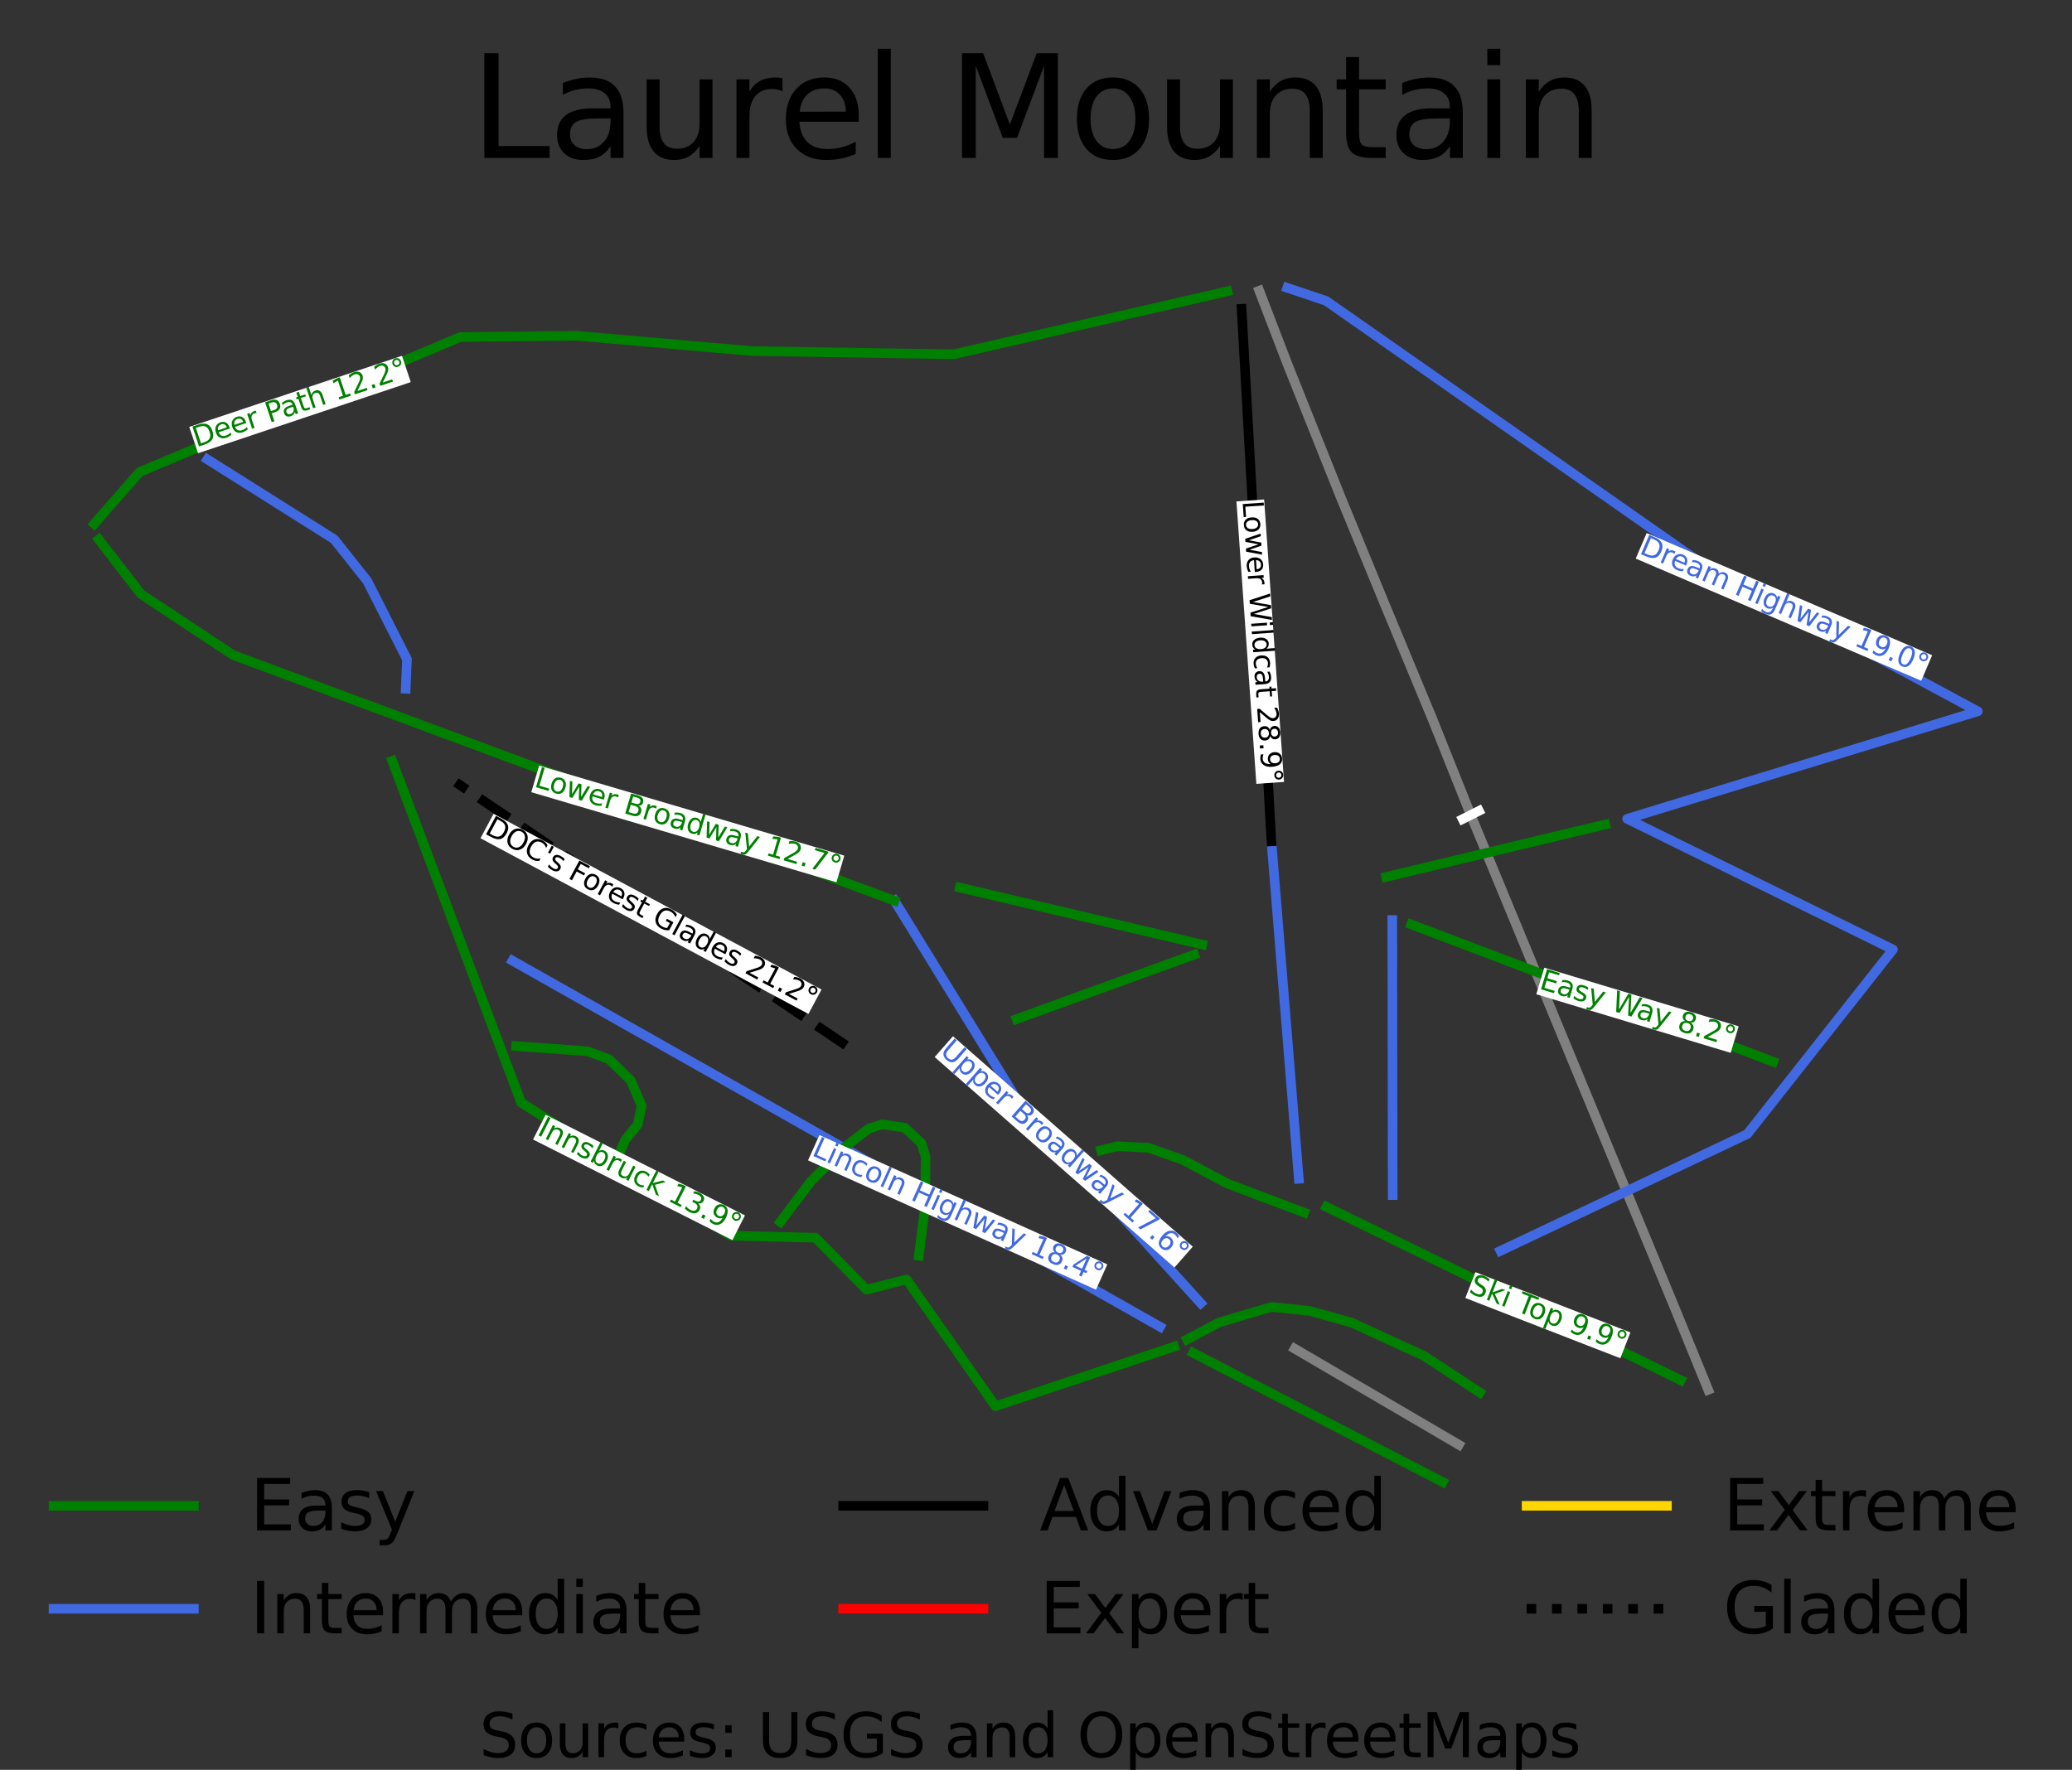 <?xml version="1.0" encoding="utf-8" standalone="no"?>
<!DOCTYPE svg PUBLIC "-//W3C//DTD SVG 1.1//EN"
  "http://www.w3.org/Graphics/SVG/1.1/DTD/svg11.dtd">
<svg height="126.129pt" version="1.1" viewBox="0 0 147.635 126.129" width="147.635pt" xmlns="http://www.w3.org/2000/svg" xmlns:xlink="http://www.w3.org/1999/xlink">
 <rect x="0" y="0" width="147.635" height="126.129" fill="#333333" stroke="none"/>
 <defs>
  <style type="text/css">*{stroke-linecap:butt;stroke-linejoin:round;}</style>
 </defs>
 <g id="figure_1">
  <g id="patch_1">
   <path d="M 0 126.129 
L 147.635 126.129 
L 147.635 0 
L 0 0 
z
" style="fill:none;"/>
  </g>
  <g id="axes_1">
   <g id="line2d_1">
    <path clip-path="url(#pa305f0f560)" d="M 6.711 37.338 
" style="fill:none;stroke:#008000;stroke-linecap:square;stroke-width:1.5;"/>
   </g>
   <g id="line2d_2">
    <path clip-path="url(#pa305f0f560)" d="M 6.711 37.338 
" style="fill:none;stroke:#4169e1;stroke-linecap:square;stroke-width:1.5;"/>
   </g>
   <g id="line2d_3">
    <path clip-path="url(#pa305f0f560)" d="M 6.711 37.338 
" style="fill:none;stroke:#000000;stroke-linecap:square;stroke-width:1.5;"/>
   </g>
   <g id="line2d_4">
    <path clip-path="url(#pa305f0f560)" d="M 6.711 37.338 
" style="fill:none;stroke:#ff0000;stroke-linecap:square;stroke-width:1.5;"/>
   </g>
   <g id="line2d_5">
    <path clip-path="url(#pa305f0f560)" d="M 6.711 37.338 
" style="fill:none;stroke:#ffd700;stroke-linecap:square;stroke-width:1.5;"/>
   </g>
   <g id="line2d_6">
    <path clip-path="url(#pa305f0f560)" d="M 6.711 37.338 
" style="fill:none;stroke:#000000;stroke-dasharray:1.5,2.475;stroke-dashoffset:0;stroke-width:1.5;"/>
   </g>
   <g id="line2d_7">
    <path clip-path="url(#pa305f0f560)" d="M 89.726 20.718 
L 91.758 26.003 
L 93.635 30.699 
L 95.513 35.395 
L 97.085 39.216 
L 98.657 43.038 
L 100.348 47.111 
L 102.04 51.184 
L 103.418 54.632 
L 104.796 58.08 
L 106.428 62.024 
L 108.06 65.968 
L 110.408 71.644 
L 112.757 77.32 
L 114.72 82.066 
L 116.683 86.812 
L 118.012 90.021 
L 119.34 93.231 
L 121.714 99.043 
" style="fill:none;stroke:#808080;stroke-linecap:square;stroke-width:0.683;"/>
   </g>
   <g id="line2d_8">
    <path clip-path="url(#pa305f0f560)" d="M 92.25 96.114 
L 95.175 97.826 
L 98.099 99.537 
L 101.023 101.249 
L 103.947 102.961 
" style="fill:none;stroke:#808080;stroke-linecap:square;stroke-width:0.683;"/>
   </g>
   <g id="line2d_9">
    <path clip-path="url(#pa305f0f560)" d="M 6.711 37.338 
L 7.52 36.413 
L 8.329 35.488 
L 9.138 34.564 
L 9.948 33.639 
L 11.376 33.038 
L 12.805 32.436 
L 14.234 31.835 
L 15.663 31.233 
L 17.091 30.632 
L 18.52 30.031 
L 19.949 29.429 
L 21.377 28.828 
L 22.806 28.227 
L 24.235 27.625 
L 25.663 27.024 
L 27.092 26.423 
L 28.521 25.821 
L 29.949 25.22 
L 31.378 24.619 
L 32.807 24.017 
L 33.84 24.006 
L 34.873 23.995 
L 35.906 23.984 
L 36.939 23.972 
L 37.972 23.961 
L 39.005 23.95 
L 40.038 23.939 
L 41.071 23.928 
L 42.634 24.064 
L 44.197 24.2 
L 45.761 24.336 
L 47.324 24.472 
L 48.888 24.608 
L 50.451 24.745 
L 52.014 24.881 
L 53.578 25.017 
L 55.376 25.046 
L 57.175 25.075 
L 58.973 25.104 
L 60.772 25.132 
L 62.571 25.161 
L 64.369 25.19 
L 66.168 25.219 
L 67.967 25.248 
L 69.184 24.967 
L 70.402 24.687 
L 71.62 24.406 
L 72.838 24.126 
L 74.056 23.845 
L 75.273 23.565 
L 76.491 23.284 
L 77.709 23.003 
L 78.927 22.723 
L 80.145 22.442 
L 81.363 22.162 
L 82.58 21.881 
L 83.798 21.601 
L 85.016 21.32 
L 86.234 21.04 
L 87.452 20.759 
" style="fill:none;stroke:#008000;stroke-linecap:square;stroke-width:0.683;"/>
   </g>
   <g id="line2d_10">
    <path clip-path="url(#pa305f0f560)" d="M 98.771 62.494 
L 99.747 62.261 
L 100.722 62.027 
L 101.698 61.794 
L 102.673 61.56 
L 103.648 61.326 
L 104.624 61.093 
L 105.599 60.859 
L 106.574 60.626 
L 107.55 60.392 
L 108.525 60.159 
L 109.501 59.925 
L 110.476 59.691 
L 111.451 59.458 
L 112.427 59.224 
L 113.402 58.991 
L 114.377 58.757 
" style="fill:none;stroke:#008000;stroke-linecap:square;stroke-width:0.683;"/>
   </g>
   <g id="line2d_11">
    <path clip-path="url(#pa305f0f560)" d="M 126.346 75.668 
L 124.734 75.056 
L 123.122 74.444 
L 121.51 73.833 
L 119.898 73.221 
L 118.286 72.609 
L 116.674 71.997 
L 115.062 71.386 
L 113.45 70.774 
L 111.838 70.162 
L 110.226 69.55 
L 108.614 68.939 
L 107.002 68.327 
L 105.39 67.715 
L 103.779 67.103 
L 102.167 66.491 
L 100.555 65.88 
" style="fill:none;stroke:#008000;stroke-linecap:square;stroke-width:0.683;"/>
   </g>
   <g id="line2d_12">
    <path clip-path="url(#pa305f0f560)" d="M 99.233 85.168 
L 99.231 83.943 
L 99.229 82.718 
L 99.227 81.493 
L 99.225 80.267 
L 99.223 79.042 
L 99.221 77.817 
L 99.219 76.592 
L 99.218 75.367 
L 99.216 74.142 
L 99.214 72.917 
L 99.212 71.692 
L 99.21 70.467 
L 99.208 69.241 
L 99.206 68.016 
L 99.204 66.791 
L 99.202 65.566 
" style="fill:none;stroke:#4169e1;stroke-linecap:square;stroke-width:0.683;"/>
   </g>
   <g id="line2d_13">
    <path clip-path="url(#pa305f0f560)" d="M 119.756 98.361 
L 118.178 97.589 
L 116.601 96.817 
L 115.023 96.045 
L 113.445 95.273 
L 111.868 94.501 
L 110.29 93.729 
L 108.712 92.957 
L 107.135 92.185 
L 105.557 91.413 
L 103.979 90.641 
L 102.402 89.868 
L 100.824 89.096 
L 99.246 88.324 
L 97.668 87.552 
L 96.091 86.78 
L 94.513 86.008 
" style="fill:none;stroke:#008000;stroke-linecap:square;stroke-width:0.683;"/>
   </g>
   <g id="line2d_14">
    <path clip-path="url(#pa305f0f560)" d="M 106.91 89.144 
L 108.01 88.624 
L 109.109 88.103 
L 110.209 87.582 
L 111.309 87.062 
L 112.408 86.541 
L 113.508 86.02 
L 114.608 85.5 
L 115.707 84.979 
L 116.807 84.458 
L 117.907 83.938 
L 119.006 83.417 
L 120.106 82.896 
L 121.206 82.376 
L 122.305 81.855 
L 123.405 81.334 
L 124.505 80.814 
L 125.153 79.992 
L 125.801 79.17 
L 126.45 78.348 
L 127.098 77.526 
L 127.746 76.705 
L 128.394 75.883 
L 129.043 75.061 
L 129.691 74.239 
L 130.339 73.417 
L 130.987 72.596 
L 131.636 71.774 
L 132.284 70.952 
L 132.932 70.13 
L 133.58 69.308 
L 134.229 68.487 
L 134.877 67.665 
L 133.693 67.083 
L 132.509 66.501 
L 131.325 65.919 
L 130.141 65.337 
L 128.957 64.755 
L 127.774 64.173 
L 126.59 63.591 
L 125.406 63.009 
L 124.222 62.428 
L 123.038 61.846 
L 121.854 61.264 
L 120.67 60.682 
L 119.486 60.1 
L 118.303 59.518 
L 117.119 58.936 
L 115.935 58.354 
L 117.497 57.875 
L 119.058 57.396 
L 120.62 56.918 
L 122.182 56.439 
L 123.744 55.96 
L 125.306 55.481 
L 126.868 55.003 
L 128.429 54.524 
L 129.991 54.045 
L 131.553 53.566 
L 133.115 53.088 
L 134.677 52.609 
L 136.238 52.13 
L 137.8 51.651 
L 139.362 51.173 
L 140.924 50.694 
L 139.668 50.017 
L 138.412 49.341 
L 137.156 48.664 
L 135.901 47.988 
L 134.645 47.311 
L 133.389 46.635 
L 132.133 45.958 
L 130.877 45.282 
L 129.621 44.605 
L 128.366 43.929 
L 127.11 43.252 
L 125.854 42.576 
L 124.598 41.899 
L 123.342 41.223 
L 122.086 40.546 
L 120.831 39.869 
L 120.008 39.294 
L 119.185 38.718 
L 118.362 38.142 
L 117.539 37.566 
L 116.716 36.991 
L 115.893 36.415 
L 115.07 35.839 
L 114.247 35.263 
L 113.424 34.688 
L 112.601 34.112 
L 111.778 33.536 
L 110.955 32.96 
L 110.132 32.385 
L 109.309 31.809 
L 108.486 31.233 
L 107.663 30.657 
L 106.841 30.082 
L 106.018 29.506 
L 105.195 28.93 
L 104.372 28.354 
L 103.549 27.779 
L 102.726 27.203 
L 101.903 26.627 
L 101.08 26.051 
L 100.257 25.475 
L 99.434 24.9 
L 98.611 24.324 
L 97.788 23.748 
L 96.965 23.172 
L 96.142 22.597 
L 95.319 22.021 
L 94.496 21.445 
L 93.109 20.978 
L 91.722 20.511 
" style="fill:none;stroke:#4169e1;stroke-linecap:square;stroke-width:0.683;"/>
   </g>
   <g id="line2d_15">
    <path clip-path="url(#pa305f0f560)" d="M 92.543 84.004 
L 92.421 82.502 
L 92.299 80.999 
L 92.177 79.496 
L 92.055 77.994 
L 91.933 76.491 
L 91.811 74.988 
L 91.689 73.486 
L 91.567 71.983 
L 91.445 70.48 
L 91.323 68.978 
L 91.201 67.475 
L 91.079 65.972 
L 90.957 64.469 
L 90.835 62.967 
L 90.713 61.464 
L 90.591 59.961 
" style="fill:none;stroke:#4169e1;stroke-linecap:square;stroke-width:0.683;"/>
   </g>
   <g id="line2d_16">
    <path clip-path="url(#pa305f0f560)" d="M 90.591 59.961 
L 90.524 58.775 
L 90.458 57.589 
L 90.392 56.403 
L 90.325 55.217 
L 90.259 54.031 
L 90.193 52.845 
L 90.126 51.659 
L 90.06 50.473 
L 89.994 49.287 
L 89.927 48.101 
L 89.861 46.915 
L 89.794 45.729 
L 89.728 44.543 
L 89.662 43.357 
L 89.595 42.171 
L 89.529 40.985 
L 89.463 39.799 
L 89.396 38.613 
L 89.33 37.427 
L 89.264 36.241 
L 89.197 35.054 
L 89.131 33.868 
L 89.064 32.682 
L 88.998 31.496 
L 88.932 30.31 
L 88.865 29.124 
L 88.799 27.938 
L 88.733 26.752 
L 88.666 25.566 
L 88.6 24.38 
L 88.534 23.194 
L 88.467 22.008 
" style="fill:none;stroke:#000000;stroke-linecap:square;stroke-width:0.683;"/>
   </g>
   <g id="line2d_17">
    <path clip-path="url(#pa305f0f560)" d="M 28.907 49.085 
L 28.952 48.033 
L 28.998 46.981 
L 28.29 45.586 
L 27.582 44.191 
L 26.874 42.796 
L 26.166 41.401 
L 24.987 39.916 
L 23.808 38.43 
L 22.679 37.718 
L 21.55 37.007 
L 20.421 36.295 
L 19.292 35.583 
L 18.163 34.871 
L 17.034 34.159 
L 15.905 33.448 
L 14.776 32.736 
" style="fill:none;stroke:#4169e1;stroke-linecap:square;stroke-width:0.683;"/>
   </g>
   <g id="line2d_18">
    <path clip-path="url(#pa305f0f560)" d="M 82.657 94.553 
L 81.215 93.738 
L 79.773 92.922 
L 78.331 92.107 
L 76.889 91.292 
L 75.447 90.477 
L 74.006 89.661 
L 72.564 88.846 
L 71.122 88.031 
L 69.68 87.216 
L 68.238 86.4 
L 66.796 85.585 
L 65.354 84.77 
L 63.912 83.954 
L 62.47 83.139 
L 61.028 82.324 
L 59.586 81.509 
L 58.144 80.693 
L 56.702 79.878 
L 55.26 79.063 
L 53.819 78.248 
L 52.377 77.432 
L 50.935 76.617 
L 49.493 75.802 
L 48.051 74.987 
L 46.609 74.171 
L 45.167 73.356 
L 43.725 72.541 
L 42.283 71.725 
L 40.841 70.91 
L 39.399 70.095 
L 37.957 69.28 
L 36.515 68.464 
" style="fill:none;stroke:#4169e1;stroke-linecap:square;stroke-width:0.683;"/>
   </g>
   <g id="line2d_19">
    <path clip-path="url(#pa305f0f560)" d="M 83.662 95.971 
L 82.07 96.501 
L 80.478 97.032 
L 78.886 97.562 
L 77.295 98.092 
L 75.703 98.622 
L 74.111 99.152 
L 72.52 99.682 
L 70.928 100.212 
L 70.136 99.083 
L 69.345 97.955 
L 68.554 96.826 
L 67.762 95.697 
L 66.971 94.568 
L 66.18 93.439 
L 65.388 92.31 
L 64.597 91.181 
L 63.169 91.544 
L 61.74 91.907 
L 60.832 90.982 
L 59.924 90.056 
L 59.016 89.131 
L 58.108 88.206 
L 56.596 88.169 
L 55.084 88.133 
L 53.571 88.096 
L 52.059 88.059 
L 51.126 87.467 
L 50.194 86.874 
L 49.261 86.281 
L 48.328 85.689 
L 47.396 85.096 
L 46.463 84.504 
L 45.53 83.911 
L 44.598 83.318 
L 43.665 82.726 
L 42.732 82.133 
L 41.8 81.541 
L 40.867 80.948 
L 39.934 80.355 
L 39.002 79.763 
L 38.069 79.17 
L 37.136 78.578 
L 36.562 77.055 
L 35.988 75.533 
L 35.413 74.011 
L 34.839 72.489 
L 34.265 70.967 
L 33.69 69.445 
L 33.116 67.923 
L 32.542 66.401 
L 31.968 64.879 
L 31.393 63.357 
L 30.819 61.835 
L 30.245 60.313 
L 29.671 58.791 
L 29.096 57.269 
L 28.522 55.747 
L 27.948 54.225 
" style="fill:none;stroke:#008000;stroke-linecap:square;stroke-width:0.683;"/>
   </g>
   <g id="line2d_20">
    <path clip-path="url(#pa305f0f560)" d="M 65.469 89.493 
L 65.703 87.651 
L 65.936 85.809 
L 65.942 84.108 
L 65.948 82.407 
L 65.647 81.469 
L 64.468 80.363 
L 62.855 80.125 
L 61.898 80.433 
L 61.092 81.056 
L 60.285 81.679 
L 59.023 82.946 
L 57.76 84.213 
L 56.681 85.648 
L 55.602 87.083 
" style="fill:none;stroke:#008000;stroke-linecap:square;stroke-width:0.683;"/>
   </g>
   <g id="line2d_21">
    <path clip-path="url(#pa305f0f560)" d="M 44.189 82.057 
L 44.556 81.231 
L 45.435 80.139 
L 45.724 78.809 
L 45.329 77.898 
L 44.934 76.988 
L 44.167 76.239 
L 43.399 75.49 
L 41.853 74.916 
L 40.585 74.825 
L 39.316 74.734 
L 38.048 74.643 
L 36.78 74.552 
" style="fill:none;stroke:#008000;stroke-linecap:square;stroke-width:0.683;"/>
   </g>
   <g id="line2d_22">
    <path clip-path="url(#pa305f0f560)" d="M 105.433 99.235 
L 104.451 98.589 
L 103.47 97.943 
L 102.488 97.297 
L 101.507 96.65 
L 100.211 96.054 
L 98.916 95.457 
L 97.621 94.86 
L 96.325 94.263 
L 94.82 93.843 
L 93.314 93.423 
L 91.965 93.281 
L 90.615 93.139 
L 88.748 93.689 
L 86.881 94.239 
L 85.733 94.845 
L 84.585 95.45 
" style="fill:none;stroke:#008000;stroke-linecap:square;stroke-width:0.683;"/>
   </g>
   <g id="line2d_23">
    <path clip-path="url(#pa305f0f560)" d="M 102.794 105.618 
L 101.683 105.043 
L 100.571 104.468 
L 99.46 103.892 
L 98.348 103.317 
L 97.237 102.741 
L 96.126 102.166 
L 95.014 101.591 
L 93.903 101.015 
L 92.792 100.44 
L 91.68 99.865 
L 90.569 99.289 
L 89.458 98.714 
L 88.346 98.138 
L 87.235 97.563 
L 86.123 96.988 
L 85.012 96.412 
" style="fill:none;stroke:#008000;stroke-linecap:square;stroke-width:0.683;"/>
   </g>
   <g id="line2d_24">
    <path clip-path="url(#pa305f0f560)" d="M 92.921 86.417 
L 91.556 85.9 
L 90.19 85.383 
L 88.825 84.866 
L 87.459 84.349 
L 85.864 83.503 
L 84.269 82.657 
L 83.04 82.225 
L 81.811 81.792 
L 80.699 81.74 
L 79.588 81.687 
L 78.458 81.974 
" style="fill:none;stroke:#008000;stroke-linecap:square;stroke-width:0.683;"/>
   </g>
   <g id="line2d_25">
    <path clip-path="url(#pa305f0f560)" d="M 85.082 68.035 
L 83.501 68.609 
L 81.921 69.183 
L 80.34 69.757 
L 78.759 70.331 
L 77.178 70.905 
L 75.598 71.479 
L 74.017 72.053 
L 72.436 72.627 
" style="fill:none;stroke:#008000;stroke-linecap:square;stroke-width:0.683;"/>
   </g>
   <g id="line2d_26">
    <path clip-path="url(#pa305f0f560)" d="M 85.663 67.313 
L 84.584 67.06 
L 83.505 66.806 
L 82.426 66.552 
L 81.347 66.298 
L 80.268 66.045 
L 79.189 65.791 
L 78.11 65.537 
L 77.031 65.283 
L 75.951 65.029 
L 74.872 64.776 
L 73.793 64.522 
L 72.714 64.268 
L 71.635 64.014 
L 70.556 63.761 
L 69.477 63.507 
L 68.398 63.253 
" style="fill:none;stroke:#008000;stroke-linecap:square;stroke-width:0.683;"/>
   </g>
   <g id="line2d_27">
    <path clip-path="url(#pa305f0f560)" d="M 85.553 92.871 
L 84.739 91.973 
L 83.926 91.074 
L 83.113 90.175 
L 82.299 89.277 
L 81.486 88.378 
L 80.672 87.479 
L 79.859 86.58 
L 79.046 85.682 
L 78.232 84.783 
L 77.419 83.884 
L 76.605 82.986 
L 75.792 82.087 
L 74.979 81.188 
L 74.165 80.29 
L 73.352 79.391 
L 72.539 78.492 
L 71.988 77.598 
L 71.438 76.704 
L 70.888 75.81 
L 70.338 74.917 
L 69.787 74.023 
L 69.237 73.129 
L 68.687 72.235 
L 68.137 71.341 
L 67.587 70.447 
L 67.036 69.553 
L 66.486 68.659 
L 65.936 67.765 
L 65.386 66.871 
L 64.835 65.978 
L 64.285 65.084 
L 63.735 64.19 
" style="fill:none;stroke:#4169e1;stroke-linecap:square;stroke-width:0.683;"/>
   </g>
   <g id="line2d_28">
    <path clip-path="url(#pa305f0f560)" d="M 63.735 64.19 
L 62.262 63.643 
L 60.789 63.095 
L 59.317 62.548 
L 57.844 62.001 
L 56.371 61.454 
L 54.898 60.907 
L 53.426 60.359 
L 51.953 59.812 
L 50.48 59.265 
L 49.007 58.718 
L 47.535 58.171 
L 46.062 57.623 
L 44.589 57.076 
L 43.116 56.529 
L 41.644 55.982 
L 40.171 55.435 
L 38.698 54.888 
L 37.225 54.34 
L 35.753 53.793 
L 34.28 53.246 
L 32.807 52.699 
L 31.334 52.152 
L 29.862 51.604 
L 28.389 51.057 
L 26.916 50.51 
L 25.443 49.963 
L 23.97 49.416 
L 22.498 48.868 
L 21.025 48.321 
L 19.552 47.774 
L 18.079 47.227 
L 16.607 46.68 
L 15.787 46.137 
L 14.967 45.594 
L 14.147 45.052 
L 13.327 44.509 
L 12.507 43.966 
L 11.687 43.423 
L 10.867 42.881 
L 10.047 42.338 
L 9.295 41.365 
L 8.542 40.392 
L 7.79 39.419 
L 7.038 38.446 
" style="fill:none;stroke:#008000;stroke-linecap:square;stroke-width:0.683;"/>
   </g>
   <g id="line2d_29">
    <path clip-path="url(#pa305f0f560)" d="M 60.288 74.506 
L 59.419 73.92 
L 58.55 73.334 
L 57.681 72.748 
L 56.812 72.161 
L 55.943 71.575 
L 55.074 70.989 
L 54.205 70.403 
L 53.336 69.817 
L 52.467 69.231 
L 51.598 68.645 
L 50.729 68.058 
L 49.86 67.472 
L 48.992 66.886 
L 48.123 66.3 
L 47.254 65.714 
L 46.385 65.128 
L 45.516 64.542 
L 44.647 63.956 
L 43.778 63.369 
L 42.909 62.783 
L 42.04 62.197 
L 41.171 61.611 
L 40.302 61.025 
L 39.433 60.439 
L 38.564 59.853 
L 37.695 59.267 
L 36.827 58.68 
L 35.958 58.094 
L 35.089 57.508 
L 34.22 56.922 
L 33.351 56.336 
L 32.482 55.75 
" style="fill:none;stroke:#000000;stroke-dasharray:2.529,1.094;stroke-dashoffset:0;stroke-width:0.683;"/>
   </g>
   <g id="text_1">
    <g id="patch_2">
     <path d="M 103.762 58.222 
L 104.066 58.825 
L 105.83 57.937 
L 105.527 57.334 
z
" style="fill:#ffffff;"/>
    </g>
    <!--   -->
    <g style="fill:#808080;" transform="translate(104.16 58.044)rotate(-296.709)scale(0.02 -0.02)">
     <defs>
      <path id="DejaVuSans-20" transform="scale(0.016)"/>
     </defs>
     <use xlink:href="#DejaVuSans-20"/>
    </g>
   </g>
   <g id="text_2">
    <g id="patch_3">
     <path d="M 14.113 32.299 
L 29.268 27.231 
L 28.642 25.357 
L 13.486 30.425 
z
" style="fill:#ffffff;"/>
    </g>
    <!-- Deer Path 12.2° -->
    <g style="fill:#008000;" transform="translate(13.993 31.879)rotate(-18.491)scale(0.02 -0.02)">
     <defs>
      <path d="M 1259 4147 
L 1259 519 
L 2022 519 
Q 2988 519 3436 956 
Q 3884 1394 3884 2338 
Q 3884 3275 3436 3711 
Q 2988 4147 2022 4147 
L 1259 4147 
z
M 628 4666 
L 1925 4666 
Q 3281 4666 3915 4102 
Q 4550 3538 4550 2338 
Q 4550 1131 3912 565 
Q 3275 0 1925 0 
L 628 0 
L 628 4666 
z
" id="DejaVuSans-44" transform="scale(0.016)"/>
      <path d="M 3597 1894 
L 3597 1613 
L 953 1613 
Q 991 1019 1311 708 
Q 1631 397 2203 397 
Q 2534 397 2845 478 
Q 3156 559 3463 722 
L 3463 178 
Q 3153 47 2828 -22 
Q 2503 -91 2169 -91 
Q 1331 -91 842 396 
Q 353 884 353 1716 
Q 353 2575 817 3079 
Q 1281 3584 2069 3584 
Q 2775 3584 3186 3129 
Q 3597 2675 3597 1894 
z
M 3022 2063 
Q 3016 2534 2758 2815 
Q 2500 3097 2075 3097 
Q 1594 3097 1305 2825 
Q 1016 2553 972 2059 
L 3022 2063 
z
" id="DejaVuSans-65" transform="scale(0.016)"/>
      <path d="M 2631 2963 
Q 2534 3019 2420 3045 
Q 2306 3072 2169 3072 
Q 1681 3072 1420 2755 
Q 1159 2438 1159 1844 
L 1159 0 
L 581 0 
L 581 3500 
L 1159 3500 
L 1159 2956 
Q 1341 3275 1631 3429 
Q 1922 3584 2338 3584 
Q 2397 3584 2469 3576 
Q 2541 3569 2628 3553 
L 2631 2963 
z
" id="DejaVuSans-72" transform="scale(0.016)"/>
      <path d="M 1259 4147 
L 1259 2394 
L 2053 2394 
Q 2494 2394 2734 2622 
Q 2975 2850 2975 3272 
Q 2975 3691 2734 3919 
Q 2494 4147 2053 4147 
L 1259 4147 
z
M 628 4666 
L 2053 4666 
Q 2838 4666 3239 4311 
Q 3641 3956 3641 3272 
Q 3641 2581 3239 2228 
Q 2838 1875 2053 1875 
L 1259 1875 
L 1259 0 
L 628 0 
L 628 4666 
z
" id="DejaVuSans-50" transform="scale(0.016)"/>
      <path d="M 2194 1759 
Q 1497 1759 1228 1600 
Q 959 1441 959 1056 
Q 959 750 1161 570 
Q 1363 391 1709 391 
Q 2188 391 2477 730 
Q 2766 1069 2766 1631 
L 2766 1759 
L 2194 1759 
z
M 3341 1997 
L 3341 0 
L 2766 0 
L 2766 531 
Q 2569 213 2275 61 
Q 1981 -91 1556 -91 
Q 1019 -91 701 211 
Q 384 513 384 1019 
Q 384 1609 779 1909 
Q 1175 2209 1959 2209 
L 2766 2209 
L 2766 2266 
Q 2766 2663 2505 2880 
Q 2244 3097 1772 3097 
Q 1472 3097 1187 3025 
Q 903 2953 641 2809 
L 641 3341 
Q 956 3463 1253 3523 
Q 1550 3584 1831 3584 
Q 2591 3584 2966 3190 
Q 3341 2797 3341 1997 
z
" id="DejaVuSans-61" transform="scale(0.016)"/>
      <path d="M 1172 4494 
L 1172 3500 
L 2356 3500 
L 2356 3053 
L 1172 3053 
L 1172 1153 
Q 1172 725 1289 603 
Q 1406 481 1766 481 
L 2356 481 
L 2356 0 
L 1766 0 
Q 1100 0 847 248 
Q 594 497 594 1153 
L 594 3053 
L 172 3053 
L 172 3500 
L 594 3500 
L 594 4494 
L 1172 4494 
z
" id="DejaVuSans-74" transform="scale(0.016)"/>
      <path d="M 3513 2113 
L 3513 0 
L 2938 0 
L 2938 2094 
Q 2938 2591 2744 2837 
Q 2550 3084 2163 3084 
Q 1697 3084 1428 2787 
Q 1159 2491 1159 1978 
L 1159 0 
L 581 0 
L 581 4863 
L 1159 4863 
L 1159 2956 
Q 1366 3272 1645 3428 
Q 1925 3584 2291 3584 
Q 2894 3584 3203 3211 
Q 3513 2838 3513 2113 
z
" id="DejaVuSans-68" transform="scale(0.016)"/>
      <path d="M 794 531 
L 1825 531 
L 1825 4091 
L 703 3866 
L 703 4441 
L 1819 4666 
L 2450 4666 
L 2450 531 
L 3481 531 
L 3481 0 
L 794 0 
L 794 531 
z
" id="DejaVuSans-31" transform="scale(0.016)"/>
      <path d="M 1228 531 
L 3431 531 
L 3431 0 
L 469 0 
L 469 531 
Q 828 903 1448 1529 
Q 2069 2156 2228 2338 
Q 2531 2678 2651 2914 
Q 2772 3150 2772 3378 
Q 2772 3750 2511 3984 
Q 2250 4219 1831 4219 
Q 1534 4219 1204 4116 
Q 875 4013 500 3803 
L 500 4441 
Q 881 4594 1212 4672 
Q 1544 4750 1819 4750 
Q 2544 4750 2975 4387 
Q 3406 4025 3406 3419 
Q 3406 3131 3298 2873 
Q 3191 2616 2906 2266 
Q 2828 2175 2409 1742 
Q 1991 1309 1228 531 
z
" id="DejaVuSans-32" transform="scale(0.016)"/>
      <path d="M 684 794 
L 1344 794 
L 1344 0 
L 684 0 
L 684 794 
z
" id="DejaVuSans-2e" transform="scale(0.016)"/>
      <path d="M 1600 4347 
Q 1350 4347 1178 4173 
Q 1006 4000 1006 3750 
Q 1006 3503 1178 3333 
Q 1350 3163 1600 3163 
Q 1850 3163 2022 3333 
Q 2194 3503 2194 3750 
Q 2194 3997 2020 4172 
Q 1847 4347 1600 4347 
z
M 1600 4750 
Q 1800 4750 1984 4673 
Q 2169 4597 2303 4453 
Q 2447 4313 2519 4134 
Q 2591 3956 2591 3750 
Q 2591 3338 2302 3052 
Q 2013 2766 1594 2766 
Q 1172 2766 890 3047 
Q 609 3328 609 3750 
Q 609 4169 896 4459 
Q 1184 4750 1600 4750 
z
" id="DejaVuSans-b0" transform="scale(0.016)"/>
     </defs>
     <use xlink:href="#DejaVuSans-44"/>
     <use x="77.002" xlink:href="#DejaVuSans-65"/>
     <use x="138.525" xlink:href="#DejaVuSans-65"/>
     <use x="200.049" xlink:href="#DejaVuSans-72"/>
     <use x="241.162" xlink:href="#DejaVuSans-20"/>
     <use x="272.949" xlink:href="#DejaVuSans-50"/>
     <use x="328.752" xlink:href="#DejaVuSans-61"/>
     <use x="390.031" xlink:href="#DejaVuSans-74"/>
     <use x="429.24" xlink:href="#DejaVuSans-68"/>
     <use x="492.619" xlink:href="#DejaVuSans-20"/>
     <use x="524.406" xlink:href="#DejaVuSans-31"/>
     <use x="588.029" xlink:href="#DejaVuSans-32"/>
     <use x="651.652" xlink:href="#DejaVuSans-2e"/>
     <use x="683.439" xlink:href="#DejaVuSans-32"/>
     <use x="747.062" xlink:href="#DejaVuSans-b0"/>
    </g>
   </g>
   <g id="text_3">
    <g id="patch_4">
     <path d="M 109.464 70.855 
L 123.314 75.031 
L 123.884 73.14 
L 110.034 68.964 
z
" style="fill:#ffffff;"/>
    </g>
    <!-- Easy Way 8.2° -->
    <g style="fill:#008000;" transform="translate(109.609 70.443)rotate(-343.22)scale(0.02 -0.02)">
     <defs>
      <path d="M 628 4666 
L 3578 4666 
L 3578 4134 
L 1259 4134 
L 1259 2753 
L 3481 2753 
L 3481 2222 
L 1259 2222 
L 1259 531 
L 3634 531 
L 3634 0 
L 628 0 
L 628 4666 
z
" id="DejaVuSans-45" transform="scale(0.016)"/>
      <path d="M 2834 3397 
L 2834 2853 
Q 2591 2978 2328 3040 
Q 2066 3103 1784 3103 
Q 1356 3103 1142 2972 
Q 928 2841 928 2578 
Q 928 2378 1081 2264 
Q 1234 2150 1697 2047 
L 1894 2003 
Q 2506 1872 2764 1633 
Q 3022 1394 3022 966 
Q 3022 478 2636 193 
Q 2250 -91 1575 -91 
Q 1294 -91 989 -36 
Q 684 19 347 128 
L 347 722 
Q 666 556 975 473 
Q 1284 391 1588 391 
Q 1994 391 2212 530 
Q 2431 669 2431 922 
Q 2431 1156 2273 1281 
Q 2116 1406 1581 1522 
L 1381 1569 
Q 847 1681 609 1914 
Q 372 2147 372 2553 
Q 372 3047 722 3315 
Q 1072 3584 1716 3584 
Q 2034 3584 2315 3537 
Q 2597 3491 2834 3397 
z
" id="DejaVuSans-73" transform="scale(0.016)"/>
      <path d="M 2059 -325 
Q 1816 -950 1584 -1140 
Q 1353 -1331 966 -1331 
L 506 -1331 
L 506 -850 
L 844 -850 
Q 1081 -850 1212 -737 
Q 1344 -625 1503 -206 
L 1606 56 
L 191 3500 
L 800 3500 
L 1894 763 
L 2988 3500 
L 3597 3500 
L 2059 -325 
z
" id="DejaVuSans-79" transform="scale(0.016)"/>
      <path d="M 213 4666 
L 850 4666 
L 1831 722 
L 2809 4666 
L 3519 4666 
L 4500 722 
L 5478 4666 
L 6119 4666 
L 4947 0 
L 4153 0 
L 3169 4050 
L 2175 0 
L 1381 0 
L 213 4666 
z
" id="DejaVuSans-57" transform="scale(0.016)"/>
      <path d="M 2034 2216 
Q 1584 2216 1326 1975 
Q 1069 1734 1069 1313 
Q 1069 891 1326 650 
Q 1584 409 2034 409 
Q 2484 409 2743 651 
Q 3003 894 3003 1313 
Q 3003 1734 2745 1975 
Q 2488 2216 2034 2216 
z
M 1403 2484 
Q 997 2584 770 2862 
Q 544 3141 544 3541 
Q 544 4100 942 4425 
Q 1341 4750 2034 4750 
Q 2731 4750 3128 4425 
Q 3525 4100 3525 3541 
Q 3525 3141 3298 2862 
Q 3072 2584 2669 2484 
Q 3125 2378 3379 2068 
Q 3634 1759 3634 1313 
Q 3634 634 3220 271 
Q 2806 -91 2034 -91 
Q 1263 -91 848 271 
Q 434 634 434 1313 
Q 434 1759 690 2068 
Q 947 2378 1403 2484 
z
M 1172 3481 
Q 1172 3119 1398 2916 
Q 1625 2713 2034 2713 
Q 2441 2713 2670 2916 
Q 2900 3119 2900 3481 
Q 2900 3844 2670 4047 
Q 2441 4250 2034 4250 
Q 1625 4250 1398 4047 
Q 1172 3844 1172 3481 
z
" id="DejaVuSans-38" transform="scale(0.016)"/>
     </defs>
     <use xlink:href="#DejaVuSans-45"/>
     <use x="63.184" xlink:href="#DejaVuSans-61"/>
     <use x="124.463" xlink:href="#DejaVuSans-73"/>
     <use x="176.562" xlink:href="#DejaVuSans-79"/>
     <use x="235.742" xlink:href="#DejaVuSans-20"/>
     <use x="267.529" xlink:href="#DejaVuSans-57"/>
     <use x="360.031" xlink:href="#DejaVuSans-61"/>
     <use x="421.311" xlink:href="#DejaVuSans-79"/>
     <use x="480.49" xlink:href="#DejaVuSans-20"/>
     <use x="512.277" xlink:href="#DejaVuSans-38"/>
     <use x="575.9" xlink:href="#DejaVuSans-2e"/>
     <use x="607.688" xlink:href="#DejaVuSans-32"/>
     <use x="671.311" xlink:href="#DejaVuSans-b0"/>
    </g>
   </g>
   <g id="text_4">
    <g id="patch_5">
     <path d="M 104.409 92.502 
L 115.454 96.797 
L 116.17 94.955 
L 105.125 90.661 
z
" style="fill:#ffffff;"/>
    </g>
    <!-- Ski Top 9.9° -->
    <g style="fill:#008000;" transform="translate(104.586 92.103)rotate(-338.753)scale(0.02 -0.02)">
     <defs>
      <path d="M 3425 4513 
L 3425 3897 
Q 3066 4069 2747 4153 
Q 2428 4238 2131 4238 
Q 1616 4238 1336 4038 
Q 1056 3838 1056 3469 
Q 1056 3159 1242 3001 
Q 1428 2844 1947 2747 
L 2328 2669 
Q 3034 2534 3370 2195 
Q 3706 1856 3706 1288 
Q 3706 609 3251 259 
Q 2797 -91 1919 -91 
Q 1588 -91 1214 -16 
Q 841 59 441 206 
L 441 856 
Q 825 641 1194 531 
Q 1563 422 1919 422 
Q 2459 422 2753 634 
Q 3047 847 3047 1241 
Q 3047 1584 2836 1778 
Q 2625 1972 2144 2069 
L 1759 2144 
Q 1053 2284 737 2584 
Q 422 2884 422 3419 
Q 422 4038 858 4394 
Q 1294 4750 2059 4750 
Q 2388 4750 2728 4690 
Q 3069 4631 3425 4513 
z
" id="DejaVuSans-53" transform="scale(0.016)"/>
      <path d="M 581 4863 
L 1159 4863 
L 1159 1991 
L 2875 3500 
L 3609 3500 
L 1753 1863 
L 3688 0 
L 2938 0 
L 1159 1709 
L 1159 0 
L 581 0 
L 581 4863 
z
" id="DejaVuSans-6b" transform="scale(0.016)"/>
      <path d="M 603 3500 
L 1178 3500 
L 1178 0 
L 603 0 
L 603 3500 
z
M 603 4863 
L 1178 4863 
L 1178 4134 
L 603 4134 
L 603 4863 
z
" id="DejaVuSans-69" transform="scale(0.016)"/>
      <path d="M -19 4666 
L 3928 4666 
L 3928 4134 
L 2272 4134 
L 2272 0 
L 1638 0 
L 1638 4134 
L -19 4134 
L -19 4666 
z
" id="DejaVuSans-54" transform="scale(0.016)"/>
      <path d="M 1959 3097 
Q 1497 3097 1228 2736 
Q 959 2375 959 1747 
Q 959 1119 1226 758 
Q 1494 397 1959 397 
Q 2419 397 2687 759 
Q 2956 1122 2956 1747 
Q 2956 2369 2687 2733 
Q 2419 3097 1959 3097 
z
M 1959 3584 
Q 2709 3584 3137 3096 
Q 3566 2609 3566 1747 
Q 3566 888 3137 398 
Q 2709 -91 1959 -91 
Q 1206 -91 779 398 
Q 353 888 353 1747 
Q 353 2609 779 3096 
Q 1206 3584 1959 3584 
z
" id="DejaVuSans-6f" transform="scale(0.016)"/>
      <path d="M 1159 525 
L 1159 -1331 
L 581 -1331 
L 581 3500 
L 1159 3500 
L 1159 2969 
Q 1341 3281 1617 3432 
Q 1894 3584 2278 3584 
Q 2916 3584 3314 3078 
Q 3713 2572 3713 1747 
Q 3713 922 3314 415 
Q 2916 -91 2278 -91 
Q 1894 -91 1617 61 
Q 1341 213 1159 525 
z
M 3116 1747 
Q 3116 2381 2855 2742 
Q 2594 3103 2138 3103 
Q 1681 3103 1420 2742 
Q 1159 2381 1159 1747 
Q 1159 1113 1420 752 
Q 1681 391 2138 391 
Q 2594 391 2855 752 
Q 3116 1113 3116 1747 
z
" id="DejaVuSans-70" transform="scale(0.016)"/>
      <path d="M 703 97 
L 703 672 
Q 941 559 1184 500 
Q 1428 441 1663 441 
Q 2288 441 2617 861 
Q 2947 1281 2994 2138 
Q 2813 1869 2534 1725 
Q 2256 1581 1919 1581 
Q 1219 1581 811 2004 
Q 403 2428 403 3163 
Q 403 3881 828 4315 
Q 1253 4750 1959 4750 
Q 2769 4750 3195 4129 
Q 3622 3509 3622 2328 
Q 3622 1225 3098 567 
Q 2575 -91 1691 -91 
Q 1453 -91 1209 -44 
Q 966 3 703 97 
z
M 1959 2075 
Q 2384 2075 2632 2365 
Q 2881 2656 2881 3163 
Q 2881 3666 2632 3958 
Q 2384 4250 1959 4250 
Q 1534 4250 1286 3958 
Q 1038 3666 1038 3163 
Q 1038 2656 1286 2365 
Q 1534 2075 1959 2075 
z
" id="DejaVuSans-39" transform="scale(0.016)"/>
     </defs>
     <use xlink:href="#DejaVuSans-53"/>
     <use x="63.477" xlink:href="#DejaVuSans-6b"/>
     <use x="121.387" xlink:href="#DejaVuSans-69"/>
     <use x="149.17" xlink:href="#DejaVuSans-20"/>
     <use x="180.957" xlink:href="#DejaVuSans-54"/>
     <use x="225.041" xlink:href="#DejaVuSans-6f"/>
     <use x="286.223" xlink:href="#DejaVuSans-70"/>
     <use x="349.699" xlink:href="#DejaVuSans-20"/>
     <use x="381.486" xlink:href="#DejaVuSans-39"/>
     <use x="445.109" xlink:href="#DejaVuSans-2e"/>
     <use x="476.896" xlink:href="#DejaVuSans-39"/>
     <use x="540.52" xlink:href="#DejaVuSans-b0"/>
    </g>
   </g>
   <g id="text_5">
    <g id="patch_6">
     <path d="M 116.55 39.807 
L 136.892 48.514 
L 137.67 46.697 
L 117.327 37.991 
z
" style="fill:#ffffff;"/>
    </g>
    <!-- Dream Highway 19.0° -->
    <g style="fill:#4169e1;" transform="translate(116.74 39.414)rotate(-336.829)scale(0.02 -0.02)">
     <defs>
      <path d="M 3328 2828 
Q 3544 3216 3844 3400 
Q 4144 3584 4550 3584 
Q 5097 3584 5394 3201 
Q 5691 2819 5691 2113 
L 5691 0 
L 5113 0 
L 5113 2094 
Q 5113 2597 4934 2840 
Q 4756 3084 4391 3084 
Q 3944 3084 3684 2787 
Q 3425 2491 3425 1978 
L 3425 0 
L 2847 0 
L 2847 2094 
Q 2847 2600 2669 2842 
Q 2491 3084 2119 3084 
Q 1678 3084 1418 2786 
Q 1159 2488 1159 1978 
L 1159 0 
L 581 0 
L 581 3500 
L 1159 3500 
L 1159 2956 
Q 1356 3278 1631 3431 
Q 1906 3584 2284 3584 
Q 2666 3584 2933 3390 
Q 3200 3197 3328 2828 
z
" id="DejaVuSans-6d" transform="scale(0.016)"/>
      <path d="M 628 4666 
L 1259 4666 
L 1259 2753 
L 3553 2753 
L 3553 4666 
L 4184 4666 
L 4184 0 
L 3553 0 
L 3553 2222 
L 1259 2222 
L 1259 0 
L 628 0 
L 628 4666 
z
" id="DejaVuSans-48" transform="scale(0.016)"/>
      <path d="M 2906 1791 
Q 2906 2416 2648 2759 
Q 2391 3103 1925 3103 
Q 1463 3103 1205 2759 
Q 947 2416 947 1791 
Q 947 1169 1205 825 
Q 1463 481 1925 481 
Q 2391 481 2648 825 
Q 2906 1169 2906 1791 
z
M 3481 434 
Q 3481 -459 3084 -895 
Q 2688 -1331 1869 -1331 
Q 1566 -1331 1297 -1286 
Q 1028 -1241 775 -1147 
L 775 -588 
Q 1028 -725 1275 -790 
Q 1522 -856 1778 -856 
Q 2344 -856 2625 -561 
Q 2906 -266 2906 331 
L 2906 616 
Q 2728 306 2450 153 
Q 2172 0 1784 0 
Q 1141 0 747 490 
Q 353 981 353 1791 
Q 353 2603 747 3093 
Q 1141 3584 1784 3584 
Q 2172 3584 2450 3431 
Q 2728 3278 2906 2969 
L 2906 3500 
L 3481 3500 
L 3481 434 
z
" id="DejaVuSans-67" transform="scale(0.016)"/>
      <path d="M 269 3500 
L 844 3500 
L 1563 769 
L 2278 3500 
L 2956 3500 
L 3675 769 
L 4391 3500 
L 4966 3500 
L 4050 0 
L 3372 0 
L 2619 2869 
L 1863 0 
L 1184 0 
L 269 3500 
z
" id="DejaVuSans-77" transform="scale(0.016)"/>
      <path d="M 2034 4250 
Q 1547 4250 1301 3770 
Q 1056 3291 1056 2328 
Q 1056 1369 1301 889 
Q 1547 409 2034 409 
Q 2525 409 2770 889 
Q 3016 1369 3016 2328 
Q 3016 3291 2770 3770 
Q 2525 4250 2034 4250 
z
M 2034 4750 
Q 2819 4750 3233 4129 
Q 3647 3509 3647 2328 
Q 3647 1150 3233 529 
Q 2819 -91 2034 -91 
Q 1250 -91 836 529 
Q 422 1150 422 2328 
Q 422 3509 836 4129 
Q 1250 4750 2034 4750 
z
" id="DejaVuSans-30" transform="scale(0.016)"/>
     </defs>
     <use xlink:href="#DejaVuSans-44"/>
     <use x="77.002" xlink:href="#DejaVuSans-72"/>
     <use x="115.865" xlink:href="#DejaVuSans-65"/>
     <use x="177.389" xlink:href="#DejaVuSans-61"/>
     <use x="238.668" xlink:href="#DejaVuSans-6d"/>
     <use x="336.08" xlink:href="#DejaVuSans-20"/>
     <use x="367.867" xlink:href="#DejaVuSans-48"/>
     <use x="443.062" xlink:href="#DejaVuSans-69"/>
     <use x="470.846" xlink:href="#DejaVuSans-67"/>
     <use x="534.322" xlink:href="#DejaVuSans-68"/>
     <use x="597.701" xlink:href="#DejaVuSans-77"/>
     <use x="679.488" xlink:href="#DejaVuSans-61"/>
     <use x="740.768" xlink:href="#DejaVuSans-79"/>
     <use x="799.947" xlink:href="#DejaVuSans-20"/>
     <use x="831.734" xlink:href="#DejaVuSans-31"/>
     <use x="895.357" xlink:href="#DejaVuSans-39"/>
     <use x="958.98" xlink:href="#DejaVuSans-2e"/>
     <use x="990.768" xlink:href="#DejaVuSans-30"/>
     <use x="1054.391" xlink:href="#DejaVuSans-b0"/>
    </g>
   </g>
   <g id="text_6">
    <g id="patch_7">
     <path d="M 88.1 35.734 
L 89.518 55.863 
L 91.489 55.724 
L 90.071 35.595 
z
" style="fill:#ffffff;"/>
    </g>
    <!-- Lower Wildcat 28.9° -->
    <g transform="translate(88.537 35.723)rotate(-274.028)scale(0.02 -0.02)">
     <defs>
      <path d="M 628 4666 
L 1259 4666 
L 1259 531 
L 3531 531 
L 3531 0 
L 628 0 
L 628 4666 
z
" id="DejaVuSans-4c" transform="scale(0.016)"/>
      <path d="M 603 4863 
L 1178 4863 
L 1178 0 
L 603 0 
L 603 4863 
z
" id="DejaVuSans-6c" transform="scale(0.016)"/>
      <path d="M 2906 2969 
L 2906 4863 
L 3481 4863 
L 3481 0 
L 2906 0 
L 2906 525 
Q 2725 213 2448 61 
Q 2172 -91 1784 -91 
Q 1150 -91 751 415 
Q 353 922 353 1747 
Q 353 2572 751 3078 
Q 1150 3584 1784 3584 
Q 2172 3584 2448 3432 
Q 2725 3281 2906 2969 
z
M 947 1747 
Q 947 1113 1208 752 
Q 1469 391 1925 391 
Q 2381 391 2643 752 
Q 2906 1113 2906 1747 
Q 2906 2381 2643 2742 
Q 2381 3103 1925 3103 
Q 1469 3103 1208 2742 
Q 947 2381 947 1747 
z
" id="DejaVuSans-64" transform="scale(0.016)"/>
      <path d="M 3122 3366 
L 3122 2828 
Q 2878 2963 2633 3030 
Q 2388 3097 2138 3097 
Q 1578 3097 1268 2742 
Q 959 2388 959 1747 
Q 959 1106 1268 751 
Q 1578 397 2138 397 
Q 2388 397 2633 464 
Q 2878 531 3122 666 
L 3122 134 
Q 2881 22 2623 -34 
Q 2366 -91 2075 -91 
Q 1284 -91 818 406 
Q 353 903 353 1747 
Q 353 2603 823 3093 
Q 1294 3584 2113 3584 
Q 2378 3584 2631 3529 
Q 2884 3475 3122 3366 
z
" id="DejaVuSans-63" transform="scale(0.016)"/>
     </defs>
     <use xlink:href="#DejaVuSans-4c"/>
     <use x="53.963" xlink:href="#DejaVuSans-6f"/>
     <use x="115.145" xlink:href="#DejaVuSans-77"/>
     <use x="196.932" xlink:href="#DejaVuSans-65"/>
     <use x="258.455" xlink:href="#DejaVuSans-72"/>
     <use x="299.568" xlink:href="#DejaVuSans-20"/>
     <use x="331.355" xlink:href="#DejaVuSans-57"/>
     <use x="427.982" xlink:href="#DejaVuSans-69"/>
     <use x="455.766" xlink:href="#DejaVuSans-6c"/>
     <use x="483.549" xlink:href="#DejaVuSans-64"/>
     <use x="547.025" xlink:href="#DejaVuSans-63"/>
     <use x="602.006" xlink:href="#DejaVuSans-61"/>
     <use x="663.285" xlink:href="#DejaVuSans-74"/>
     <use x="702.494" xlink:href="#DejaVuSans-20"/>
     <use x="734.281" xlink:href="#DejaVuSans-32"/>
     <use x="797.904" xlink:href="#DejaVuSans-38"/>
     <use x="861.527" xlink:href="#DejaVuSans-2e"/>
     <use x="893.314" xlink:href="#DejaVuSans-39"/>
     <use x="956.938" xlink:href="#DejaVuSans-b0"/>
    </g>
   </g>
   <g id="text_7">
    <g id="patch_8">
     <path d="M 57.575 82.693 
L 78.091 91.909 
L 78.9 90.107 
L 58.385 80.891 
z
" style="fill:#ffffff;"/>
    </g>
    <!-- Lincoln Highway 18.4° -->
    <g style="fill:#4169e1;" transform="translate(57.772 82.304)rotate(-335.81)scale(0.02 -0.02)">
     <defs>
      <path d="M 3513 2113 
L 3513 0 
L 2938 0 
L 2938 2094 
Q 2938 2591 2744 2837 
Q 2550 3084 2163 3084 
Q 1697 3084 1428 2787 
Q 1159 2491 1159 1978 
L 1159 0 
L 581 0 
L 581 3500 
L 1159 3500 
L 1159 2956 
Q 1366 3272 1645 3428 
Q 1925 3584 2291 3584 
Q 2894 3584 3203 3211 
Q 3513 2838 3513 2113 
z
" id="DejaVuSans-6e" transform="scale(0.016)"/>
      <path d="M 2419 4116 
L 825 1625 
L 2419 1625 
L 2419 4116 
z
M 2253 4666 
L 3047 4666 
L 3047 1625 
L 3713 1625 
L 3713 1100 
L 3047 1100 
L 3047 0 
L 2419 0 
L 2419 1100 
L 313 1100 
L 313 1709 
L 2253 4666 
z
" id="DejaVuSans-34" transform="scale(0.016)"/>
     </defs>
     <use xlink:href="#DejaVuSans-4c"/>
     <use x="55.713" xlink:href="#DejaVuSans-69"/>
     <use x="83.496" xlink:href="#DejaVuSans-6e"/>
     <use x="146.875" xlink:href="#DejaVuSans-63"/>
     <use x="201.855" xlink:href="#DejaVuSans-6f"/>
     <use x="263.037" xlink:href="#DejaVuSans-6c"/>
     <use x="290.82" xlink:href="#DejaVuSans-6e"/>
     <use x="354.199" xlink:href="#DejaVuSans-20"/>
     <use x="385.986" xlink:href="#DejaVuSans-48"/>
     <use x="461.182" xlink:href="#DejaVuSans-69"/>
     <use x="488.965" xlink:href="#DejaVuSans-67"/>
     <use x="552.441" xlink:href="#DejaVuSans-68"/>
     <use x="615.82" xlink:href="#DejaVuSans-77"/>
     <use x="697.607" xlink:href="#DejaVuSans-61"/>
     <use x="758.887" xlink:href="#DejaVuSans-79"/>
     <use x="818.066" xlink:href="#DejaVuSans-20"/>
     <use x="849.854" xlink:href="#DejaVuSans-31"/>
     <use x="913.477" xlink:href="#DejaVuSans-38"/>
     <use x="977.1" xlink:href="#DejaVuSans-2e"/>
     <use x="1008.887" xlink:href="#DejaVuSans-34"/>
     <use x="1072.51" xlink:href="#DejaVuSans-b0"/>
    </g>
   </g>
   <g id="text_8">
    <g id="patch_9">
     <path d="M 37.982 81.207 
L 52.188 88.378 
L 53.078 86.615 
L 38.873 79.444 
z
" style="fill:#ffffff;"/>
    </g>
    <!-- Innsbruck 13.9° -->
    <g style="fill:#008000;" transform="translate(38.197 80.827)rotate(-333.215)scale(0.02 -0.02)">
     <defs>
      <path d="M 628 4666 
L 1259 4666 
L 1259 0 
L 628 0 
L 628 4666 
z
" id="DejaVuSans-49" transform="scale(0.016)"/>
      <path d="M 3116 1747 
Q 3116 2381 2855 2742 
Q 2594 3103 2138 3103 
Q 1681 3103 1420 2742 
Q 1159 2381 1159 1747 
Q 1159 1113 1420 752 
Q 1681 391 2138 391 
Q 2594 391 2855 752 
Q 3116 1113 3116 1747 
z
M 1159 2969 
Q 1341 3281 1617 3432 
Q 1894 3584 2278 3584 
Q 2916 3584 3314 3078 
Q 3713 2572 3713 1747 
Q 3713 922 3314 415 
Q 2916 -91 2278 -91 
Q 1894 -91 1617 61 
Q 1341 213 1159 525 
L 1159 0 
L 581 0 
L 581 4863 
L 1159 4863 
L 1159 2969 
z
" id="DejaVuSans-62" transform="scale(0.016)"/>
      <path d="M 544 1381 
L 544 3500 
L 1119 3500 
L 1119 1403 
Q 1119 906 1312 657 
Q 1506 409 1894 409 
Q 2359 409 2629 706 
Q 2900 1003 2900 1516 
L 2900 3500 
L 3475 3500 
L 3475 0 
L 2900 0 
L 2900 538 
Q 2691 219 2414 64 
Q 2138 -91 1772 -91 
Q 1169 -91 856 284 
Q 544 659 544 1381 
z
M 1991 3584 
L 1991 3584 
z
" id="DejaVuSans-75" transform="scale(0.016)"/>
      <path d="M 2597 2516 
Q 3050 2419 3304 2112 
Q 3559 1806 3559 1356 
Q 3559 666 3084 287 
Q 2609 -91 1734 -91 
Q 1441 -91 1130 -33 
Q 819 25 488 141 
L 488 750 
Q 750 597 1062 519 
Q 1375 441 1716 441 
Q 2309 441 2620 675 
Q 2931 909 2931 1356 
Q 2931 1769 2642 2001 
Q 2353 2234 1838 2234 
L 1294 2234 
L 1294 2753 
L 1863 2753 
Q 2328 2753 2575 2939 
Q 2822 3125 2822 3475 
Q 2822 3834 2567 4026 
Q 2313 4219 1838 4219 
Q 1578 4219 1281 4162 
Q 984 4106 628 3988 
L 628 4550 
Q 988 4650 1302 4700 
Q 1616 4750 1894 4750 
Q 2613 4750 3031 4423 
Q 3450 4097 3450 3541 
Q 3450 3153 3228 2886 
Q 3006 2619 2597 2516 
z
" id="DejaVuSans-33" transform="scale(0.016)"/>
     </defs>
     <use xlink:href="#DejaVuSans-49"/>
     <use x="29.492" xlink:href="#DejaVuSans-6e"/>
     <use x="92.871" xlink:href="#DejaVuSans-6e"/>
     <use x="156.25" xlink:href="#DejaVuSans-73"/>
     <use x="208.35" xlink:href="#DejaVuSans-62"/>
     <use x="271.826" xlink:href="#DejaVuSans-72"/>
     <use x="312.939" xlink:href="#DejaVuSans-75"/>
     <use x="376.318" xlink:href="#DejaVuSans-63"/>
     <use x="431.299" xlink:href="#DejaVuSans-6b"/>
     <use x="489.209" xlink:href="#DejaVuSans-20"/>
     <use x="520.996" xlink:href="#DejaVuSans-31"/>
     <use x="584.619" xlink:href="#DejaVuSans-33"/>
     <use x="648.242" xlink:href="#DejaVuSans-2e"/>
     <use x="680.029" xlink:href="#DejaVuSans-39"/>
     <use x="743.652" xlink:href="#DejaVuSans-b0"/>
    </g>
   </g>
   <g id="text_9">
    <g id="patch_10">
     <path d="M 66.598 75.33 
L 83.683 90.328 
L 84.986 88.844 
L 67.901 73.846 
z
" style="fill:#ffffff;"/>
    </g>
    <!-- Upper Broadway 17.6° -->
    <g style="fill:#4169e1;" transform="translate(66.901 75.016)rotate(-318.722)scale(0.02 -0.02)">
     <defs>
      <path d="M 556 4666 
L 1191 4666 
L 1191 1831 
Q 1191 1081 1462 751 
Q 1734 422 2344 422 
Q 2950 422 3222 751 
Q 3494 1081 3494 1831 
L 3494 4666 
L 4128 4666 
L 4128 1753 
Q 4128 841 3676 375 
Q 3225 -91 2344 -91 
Q 1459 -91 1007 375 
Q 556 841 556 1753 
L 556 4666 
z
" id="DejaVuSans-55" transform="scale(0.016)"/>
      <path d="M 1259 2228 
L 1259 519 
L 2272 519 
Q 2781 519 3026 730 
Q 3272 941 3272 1375 
Q 3272 1813 3026 2020 
Q 2781 2228 2272 2228 
L 1259 2228 
z
M 1259 4147 
L 1259 2741 
L 2194 2741 
Q 2656 2741 2882 2914 
Q 3109 3088 3109 3444 
Q 3109 3797 2882 3972 
Q 2656 4147 2194 4147 
L 1259 4147 
z
M 628 4666 
L 2241 4666 
Q 2963 4666 3353 4366 
Q 3744 4066 3744 3513 
Q 3744 3084 3544 2831 
Q 3344 2578 2956 2516 
Q 3422 2416 3680 2098 
Q 3938 1781 3938 1306 
Q 3938 681 3513 340 
Q 3088 0 2303 0 
L 628 0 
L 628 4666 
z
" id="DejaVuSans-42" transform="scale(0.016)"/>
      <path d="M 525 4666 
L 3525 4666 
L 3525 4397 
L 1831 0 
L 1172 0 
L 2766 4134 
L 525 4134 
L 525 4666 
z
" id="DejaVuSans-37" transform="scale(0.016)"/>
      <path d="M 2113 2584 
Q 1688 2584 1439 2293 
Q 1191 2003 1191 1497 
Q 1191 994 1439 701 
Q 1688 409 2113 409 
Q 2538 409 2786 701 
Q 3034 994 3034 1497 
Q 3034 2003 2786 2293 
Q 2538 2584 2113 2584 
z
M 3366 4563 
L 3366 3988 
Q 3128 4100 2886 4159 
Q 2644 4219 2406 4219 
Q 1781 4219 1451 3797 
Q 1122 3375 1075 2522 
Q 1259 2794 1537 2939 
Q 1816 3084 2150 3084 
Q 2853 3084 3261 2657 
Q 3669 2231 3669 1497 
Q 3669 778 3244 343 
Q 2819 -91 2113 -91 
Q 1303 -91 875 529 
Q 447 1150 447 2328 
Q 447 3434 972 4092 
Q 1497 4750 2381 4750 
Q 2619 4750 2861 4703 
Q 3103 4656 3366 4563 
z
" id="DejaVuSans-36" transform="scale(0.016)"/>
     </defs>
     <use xlink:href="#DejaVuSans-55"/>
     <use x="73.193" xlink:href="#DejaVuSans-70"/>
     <use x="136.67" xlink:href="#DejaVuSans-70"/>
     <use x="200.146" xlink:href="#DejaVuSans-65"/>
     <use x="261.67" xlink:href="#DejaVuSans-72"/>
     <use x="302.783" xlink:href="#DejaVuSans-20"/>
     <use x="334.57" xlink:href="#DejaVuSans-42"/>
     <use x="403.174" xlink:href="#DejaVuSans-72"/>
     <use x="442.037" xlink:href="#DejaVuSans-6f"/>
     <use x="503.219" xlink:href="#DejaVuSans-61"/>
     <use x="564.498" xlink:href="#DejaVuSans-64"/>
     <use x="627.975" xlink:href="#DejaVuSans-77"/>
     <use x="709.762" xlink:href="#DejaVuSans-61"/>
     <use x="771.041" xlink:href="#DejaVuSans-79"/>
     <use x="830.221" xlink:href="#DejaVuSans-20"/>
     <use x="862.008" xlink:href="#DejaVuSans-31"/>
     <use x="925.631" xlink:href="#DejaVuSans-37"/>
     <use x="989.254" xlink:href="#DejaVuSans-2e"/>
     <use x="1021.041" xlink:href="#DejaVuSans-36"/>
     <use x="1084.664" xlink:href="#DejaVuSans-b0"/>
    </g>
   </g>
   <g id="text_10">
    <g id="patch_11">
     <path d="M 37.857 56.456 
L 59.599 62.874 
L 60.158 60.979 
L 38.416 54.561 
z
" style="fill:#ffffff;"/>
    </g>
    <!-- Lower Broadway 12.7° -->
    <g style="fill:#008000;" transform="translate(37.999 56.044)rotate(-343.554)scale(0.02 -0.02)">
     <use xlink:href="#DejaVuSans-4c"/>
     <use x="53.963" xlink:href="#DejaVuSans-6f"/>
     <use x="115.145" xlink:href="#DejaVuSans-77"/>
     <use x="196.932" xlink:href="#DejaVuSans-65"/>
     <use x="258.455" xlink:href="#DejaVuSans-72"/>
     <use x="299.568" xlink:href="#DejaVuSans-20"/>
     <use x="331.355" xlink:href="#DejaVuSans-42"/>
     <use x="399.959" xlink:href="#DejaVuSans-72"/>
     <use x="438.822" xlink:href="#DejaVuSans-6f"/>
     <use x="500.004" xlink:href="#DejaVuSans-61"/>
     <use x="561.283" xlink:href="#DejaVuSans-64"/>
     <use x="624.76" xlink:href="#DejaVuSans-77"/>
     <use x="706.547" xlink:href="#DejaVuSans-61"/>
     <use x="767.826" xlink:href="#DejaVuSans-79"/>
     <use x="827.006" xlink:href="#DejaVuSans-20"/>
     <use x="858.793" xlink:href="#DejaVuSans-31"/>
     <use x="922.416" xlink:href="#DejaVuSans-32"/>
     <use x="986.039" xlink:href="#DejaVuSans-2e"/>
     <use x="1017.826" xlink:href="#DejaVuSans-37"/>
     <use x="1081.449" xlink:href="#DejaVuSans-b0"/>
    </g>
   </g>
   <g id="text_11">
    <g id="patch_12">
     <path d="M 34.235 59.737 
L 57.602 72.26 
L 58.535 70.519 
L 35.168 57.996 
z
" style="fill:#ffffff;"/>
    </g>
    <!-- DOC's Forest Glades 21.2° -->
    <g transform="translate(34.458 59.362)rotate(-331.812)scale(0.02 -0.02)">
     <defs>
      <path d="M 2522 4238 
Q 1834 4238 1429 3725 
Q 1025 3213 1025 2328 
Q 1025 1447 1429 934 
Q 1834 422 2522 422 
Q 3209 422 3611 934 
Q 4013 1447 4013 2328 
Q 4013 3213 3611 3725 
Q 3209 4238 2522 4238 
z
M 2522 4750 
Q 3503 4750 4090 4092 
Q 4678 3434 4678 2328 
Q 4678 1225 4090 567 
Q 3503 -91 2522 -91 
Q 1538 -91 948 565 
Q 359 1222 359 2328 
Q 359 3434 948 4092 
Q 1538 4750 2522 4750 
z
" id="DejaVuSans-4f" transform="scale(0.016)"/>
      <path d="M 4122 4306 
L 4122 3641 
Q 3803 3938 3442 4084 
Q 3081 4231 2675 4231 
Q 1875 4231 1450 3742 
Q 1025 3253 1025 2328 
Q 1025 1406 1450 917 
Q 1875 428 2675 428 
Q 3081 428 3442 575 
Q 3803 722 4122 1019 
L 4122 359 
Q 3791 134 3420 21 
Q 3050 -91 2638 -91 
Q 1578 -91 968 557 
Q 359 1206 359 2328 
Q 359 3453 968 4101 
Q 1578 4750 2638 4750 
Q 3056 4750 3426 4639 
Q 3797 4528 4122 4306 
z
" id="DejaVuSans-43" transform="scale(0.016)"/>
      <path d="M 1147 4666 
L 1147 2931 
L 616 2931 
L 616 4666 
L 1147 4666 
z
" id="DejaVuSans-27" transform="scale(0.016)"/>
      <path d="M 628 4666 
L 3309 4666 
L 3309 4134 
L 1259 4134 
L 1259 2759 
L 3109 2759 
L 3109 2228 
L 1259 2228 
L 1259 0 
L 628 0 
L 628 4666 
z
" id="DejaVuSans-46" transform="scale(0.016)"/>
      <path d="M 3809 666 
L 3809 1919 
L 2778 1919 
L 2778 2438 
L 4434 2438 
L 4434 434 
Q 4069 175 3628 42 
Q 3188 -91 2688 -91 
Q 1594 -91 976 548 
Q 359 1188 359 2328 
Q 359 3472 976 4111 
Q 1594 4750 2688 4750 
Q 3144 4750 3555 4637 
Q 3966 4525 4313 4306 
L 4313 3634 
Q 3963 3931 3569 4081 
Q 3175 4231 2741 4231 
Q 1884 4231 1454 3753 
Q 1025 3275 1025 2328 
Q 1025 1384 1454 906 
Q 1884 428 2741 428 
Q 3075 428 3337 486 
Q 3600 544 3809 666 
z
" id="DejaVuSans-47" transform="scale(0.016)"/>
     </defs>
     <use xlink:href="#DejaVuSans-44"/>
     <use x="77.002" xlink:href="#DejaVuSans-4f"/>
     <use x="155.713" xlink:href="#DejaVuSans-43"/>
     <use x="225.537" xlink:href="#DejaVuSans-27"/>
     <use x="253.027" xlink:href="#DejaVuSans-73"/>
     <use x="305.127" xlink:href="#DejaVuSans-20"/>
     <use x="336.914" xlink:href="#DejaVuSans-46"/>
     <use x="390.809" xlink:href="#DejaVuSans-6f"/>
     <use x="451.99" xlink:href="#DejaVuSans-72"/>
     <use x="490.854" xlink:href="#DejaVuSans-65"/>
     <use x="552.377" xlink:href="#DejaVuSans-73"/>
     <use x="604.477" xlink:href="#DejaVuSans-74"/>
     <use x="643.686" xlink:href="#DejaVuSans-20"/>
     <use x="675.473" xlink:href="#DejaVuSans-47"/>
     <use x="752.963" xlink:href="#DejaVuSans-6c"/>
     <use x="780.746" xlink:href="#DejaVuSans-61"/>
     <use x="842.025" xlink:href="#DejaVuSans-64"/>
     <use x="905.502" xlink:href="#DejaVuSans-65"/>
     <use x="967.025" xlink:href="#DejaVuSans-73"/>
     <use x="1019.125" xlink:href="#DejaVuSans-20"/>
     <use x="1050.912" xlink:href="#DejaVuSans-32"/>
     <use x="1114.535" xlink:href="#DejaVuSans-31"/>
     <use x="1178.158" xlink:href="#DejaVuSans-2e"/>
     <use x="1209.945" xlink:href="#DejaVuSans-32"/>
     <use x="1273.568" xlink:href="#DejaVuSans-b0"/>
    </g>
   </g>
   <g id="text_12">
    <!-- Laurel Mountain -->
    <g transform="translate(33.508 11.256)scale(0.1 -0.1)">
     <defs>
      <path d="M 628 4666 
L 1569 4666 
L 2759 1491 
L 3956 4666 
L 4897 4666 
L 4897 0 
L 4281 0 
L 4281 4097 
L 3078 897 
L 2444 897 
L 1241 4097 
L 1241 0 
L 628 0 
L 628 4666 
z
" id="DejaVuSans-4d" transform="scale(0.016)"/>
     </defs>
     <use xlink:href="#DejaVuSans-4c"/>
     <use x="55.713" xlink:href="#DejaVuSans-61"/>
     <use x="116.992" xlink:href="#DejaVuSans-75"/>
     <use x="180.371" xlink:href="#DejaVuSans-72"/>
     <use x="219.234" xlink:href="#DejaVuSans-65"/>
     <use x="280.758" xlink:href="#DejaVuSans-6c"/>
     <use x="308.541" xlink:href="#DejaVuSans-20"/>
     <use x="340.328" xlink:href="#DejaVuSans-4d"/>
     <use x="426.607" xlink:href="#DejaVuSans-6f"/>
     <use x="487.789" xlink:href="#DejaVuSans-75"/>
     <use x="551.168" xlink:href="#DejaVuSans-6e"/>
     <use x="614.547" xlink:href="#DejaVuSans-74"/>
     <use x="653.756" xlink:href="#DejaVuSans-61"/>
     <use x="715.035" xlink:href="#DejaVuSans-69"/>
     <use x="742.818" xlink:href="#DejaVuSans-6e"/>
    </g>
   </g>
   <g id="legend_1">
    <g id="line2d_30">
     <path d="M 3.815 107.31 
L 13.815 107.31 
" style="fill:none;stroke:#008000;stroke-linecap:square;stroke-width:0.683;"/>
    </g>
    <g id="line2d_31"/>
    <g id="text_13">
     <!-- Easy -->
     <g transform="translate(17.815 109.06)scale(0.05 -0.05)">
      <use xlink:href="#DejaVuSans-45"/>
      <use x="63.184" xlink:href="#DejaVuSans-61"/>
      <use x="124.463" xlink:href="#DejaVuSans-73"/>
      <use x="176.562" xlink:href="#DejaVuSans-79"/>
     </g>
    </g>
    <g id="line2d_32">
     <path d="M 3.815 114.649 
L 13.815 114.649 
" style="fill:none;stroke:#4169e1;stroke-linecap:square;stroke-width:0.683;"/>
    </g>
    <g id="line2d_33"/>
    <g id="text_14">
     <!-- Intermediate -->
     <g transform="translate(17.815 116.399)scale(0.05 -0.05)">
      <use xlink:href="#DejaVuSans-49"/>
      <use x="29.492" xlink:href="#DejaVuSans-6e"/>
      <use x="92.871" xlink:href="#DejaVuSans-74"/>
      <use x="132.08" xlink:href="#DejaVuSans-65"/>
      <use x="193.604" xlink:href="#DejaVuSans-72"/>
      <use x="232.967" xlink:href="#DejaVuSans-6d"/>
      <use x="330.379" xlink:href="#DejaVuSans-65"/>
      <use x="391.902" xlink:href="#DejaVuSans-64"/>
      <use x="455.379" xlink:href="#DejaVuSans-69"/>
      <use x="483.162" xlink:href="#DejaVuSans-61"/>
      <use x="544.441" xlink:href="#DejaVuSans-74"/>
      <use x="583.65" xlink:href="#DejaVuSans-65"/>
     </g>
    </g>
    <g id="line2d_34">
     <path d="M 60.075 107.31 
L 70.075 107.31 
" style="fill:none;stroke:#000000;stroke-linecap:square;stroke-width:0.683;"/>
    </g>
    <g id="line2d_35"/>
    <g id="text_15">
     <!-- Advanced -->
     <g transform="translate(74.075 109.06)scale(0.05 -0.05)">
      <defs>
       <path d="M 2188 4044 
L 1331 1722 
L 3047 1722 
L 2188 4044 
z
M 1831 4666 
L 2547 4666 
L 4325 0 
L 3669 0 
L 3244 1197 
L 1141 1197 
L 716 0 
L 50 0 
L 1831 4666 
z
" id="DejaVuSans-41" transform="scale(0.016)"/>
       <path d="M 191 3500 
L 800 3500 
L 1894 563 
L 2988 3500 
L 3597 3500 
L 2284 0 
L 1503 0 
L 191 3500 
z
" id="DejaVuSans-76" transform="scale(0.016)"/>
      </defs>
      <use xlink:href="#DejaVuSans-41"/>
      <use x="66.658" xlink:href="#DejaVuSans-64"/>
      <use x="130.135" xlink:href="#DejaVuSans-76"/>
      <use x="189.314" xlink:href="#DejaVuSans-61"/>
      <use x="250.594" xlink:href="#DejaVuSans-6e"/>
      <use x="313.973" xlink:href="#DejaVuSans-63"/>
      <use x="368.953" xlink:href="#DejaVuSans-65"/>
      <use x="430.477" xlink:href="#DejaVuSans-64"/>
     </g>
    </g>
    <g id="line2d_36">
     <path d="M 60.075 114.649 
L 70.075 114.649 
" style="fill:none;stroke:#ff0000;stroke-linecap:square;stroke-width:0.683;"/>
    </g>
    <g id="line2d_37"/>
    <g id="text_16">
     <!-- Expert -->
     <g transform="translate(74.075 116.399)scale(0.05 -0.05)">
      <defs>
       <path d="M 3513 3500 
L 2247 1797 
L 3578 0 
L 2900 0 
L 1881 1375 
L 863 0 
L 184 0 
L 1544 1831 
L 300 3500 
L 978 3500 
L 1906 2253 
L 2834 3500 
L 3513 3500 
z
" id="DejaVuSans-78" transform="scale(0.016)"/>
      </defs>
      <use xlink:href="#DejaVuSans-45"/>
      <use x="63.184" xlink:href="#DejaVuSans-78"/>
      <use x="122.363" xlink:href="#DejaVuSans-70"/>
      <use x="185.84" xlink:href="#DejaVuSans-65"/>
      <use x="247.363" xlink:href="#DejaVuSans-72"/>
      <use x="288.477" xlink:href="#DejaVuSans-74"/>
     </g>
    </g>
    <g id="line2d_38">
     <path d="M 108.774 107.31 
L 118.774 107.31 
" style="fill:none;stroke:#ffd700;stroke-linecap:square;stroke-width:0.683;"/>
    </g>
    <g id="line2d_39"/>
    <g id="text_17">
     <!-- Extreme -->
     <g transform="translate(122.774 109.06)scale(0.05 -0.05)">
      <use xlink:href="#DejaVuSans-45"/>
      <use x="63.184" xlink:href="#DejaVuSans-78"/>
      <use x="122.363" xlink:href="#DejaVuSans-74"/>
      <use x="161.572" xlink:href="#DejaVuSans-72"/>
      <use x="200.436" xlink:href="#DejaVuSans-65"/>
      <use x="261.959" xlink:href="#DejaVuSans-6d"/>
      <use x="359.371" xlink:href="#DejaVuSans-65"/>
     </g>
    </g>
    <g id="line2d_40">
     <path d="M 108.774 114.649 
L 118.774 114.649 
" style="fill:none;stroke:#000000;stroke-dasharray:0.683,1.128;stroke-dashoffset:0;stroke-width:0.683;"/>
    </g>
    <g id="line2d_41"/>
    <g id="text_18">
     <!-- Gladed -->
     <g transform="translate(122.774 116.399)scale(0.05 -0.05)">
      <use xlink:href="#DejaVuSans-47"/>
      <use x="77.49" xlink:href="#DejaVuSans-6c"/>
      <use x="105.273" xlink:href="#DejaVuSans-61"/>
      <use x="166.553" xlink:href="#DejaVuSans-64"/>
      <use x="230.029" xlink:href="#DejaVuSans-65"/>
      <use x="291.553" xlink:href="#DejaVuSans-64"/>
     </g>
    </g>
   </g>
  </g>
  <g id="text_19">
   <!-- Sources: USGS and OpenStreetMaps -->
   <g transform="translate(34.157 125.225)scale(0.043 -0.043)">
    <defs>
     <path d="M 750 794 
L 1409 794 
L 1409 0 
L 750 0 
L 750 794 
z
M 750 3309 
L 1409 3309 
L 1409 2516 
L 750 2516 
L 750 3309 
z
" id="DejaVuSans-3a" transform="scale(0.016)"/>
    </defs>
    <use xlink:href="#DejaVuSans-53"/>
    <use x="63.477" xlink:href="#DejaVuSans-6f"/>
    <use x="124.658" xlink:href="#DejaVuSans-75"/>
    <use x="188.037" xlink:href="#DejaVuSans-72"/>
    <use x="226.9" xlink:href="#DejaVuSans-63"/>
    <use x="281.881" xlink:href="#DejaVuSans-65"/>
    <use x="343.404" xlink:href="#DejaVuSans-73"/>
    <use x="395.504" xlink:href="#DejaVuSans-3a"/>
    <use x="429.195" xlink:href="#DejaVuSans-20"/>
    <use x="460.982" xlink:href="#DejaVuSans-55"/>
    <use x="534.176" xlink:href="#DejaVuSans-53"/>
    <use x="597.652" xlink:href="#DejaVuSans-47"/>
    <use x="675.143" xlink:href="#DejaVuSans-53"/>
    <use x="738.619" xlink:href="#DejaVuSans-20"/>
    <use x="770.406" xlink:href="#DejaVuSans-61"/>
    <use x="831.686" xlink:href="#DejaVuSans-6e"/>
    <use x="895.064" xlink:href="#DejaVuSans-64"/>
    <use x="958.541" xlink:href="#DejaVuSans-20"/>
    <use x="990.328" xlink:href="#DejaVuSans-4f"/>
    <use x="1069.039" xlink:href="#DejaVuSans-70"/>
    <use x="1132.516" xlink:href="#DejaVuSans-65"/>
    <use x="1194.039" xlink:href="#DejaVuSans-6e"/>
    <use x="1257.418" xlink:href="#DejaVuSans-53"/>
    <use x="1320.895" xlink:href="#DejaVuSans-74"/>
    <use x="1360.104" xlink:href="#DejaVuSans-72"/>
    <use x="1398.967" xlink:href="#DejaVuSans-65"/>
    <use x="1460.49" xlink:href="#DejaVuSans-65"/>
    <use x="1522.014" xlink:href="#DejaVuSans-74"/>
    <use x="1561.223" xlink:href="#DejaVuSans-4d"/>
    <use x="1647.502" xlink:href="#DejaVuSans-61"/>
    <use x="1708.781" xlink:href="#DejaVuSans-70"/>
    <use x="1772.258" xlink:href="#DejaVuSans-73"/>
   </g>
  </g>
 </g>
 <defs>
  <clipPath id="pa305f0f560">
   <rect height="93.618" width="147.635" x="0" y="16.256"/>
  </clipPath>
 </defs>
</svg>
